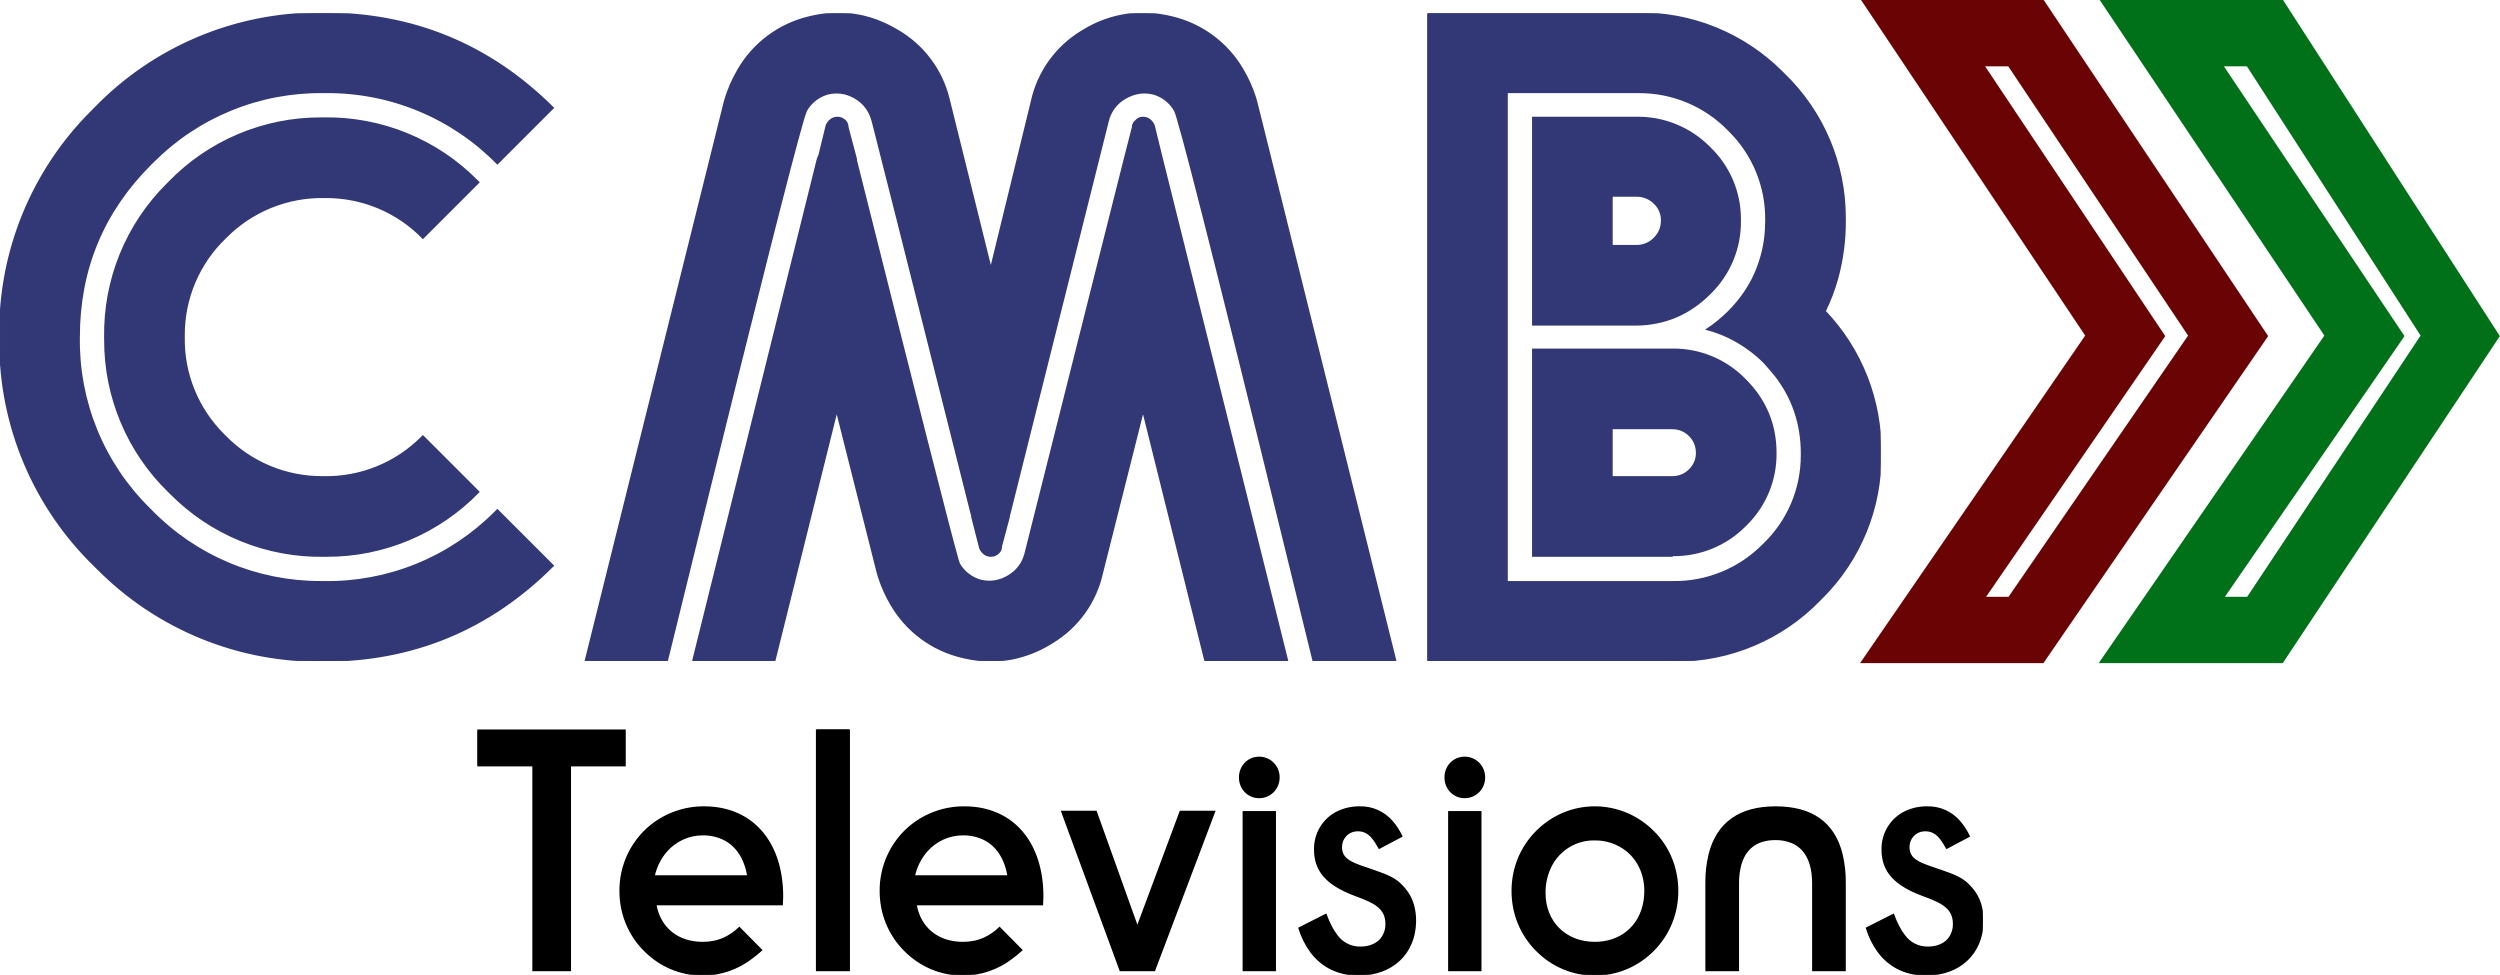 <svg width="377" height="147" viewBox="0 0 377 147" fill="none" xmlns="http://www.w3.org/2000/svg">
<path d="M320.482 50.643L290 5H305.518L336 50.643L305.518 95H290L320.482 50.643Z" stroke="#6A0404" stroke-width="10"/>
<path d="M356.556 50.643L326 5H341.556L371 50.643L341.556 95H326L356.556 50.643Z" stroke="#007119" stroke-width="10"/>
<g clip-path="url(#clip0_208_11)">
<path fill-rule="evenodd" clip-rule="evenodd" d="M147.76 82.572L146.588 77.982C146.588 77.913 146.584 77.844 146.574 77.776C146.563 77.703 146.547 77.635 146.525 77.574C146.515 77.547 146.503 77.52 146.49 77.494C145.337 72.906 144.184 68.317 143.031 63.729C136.612 38.192 132.884 23.401 131.846 19.354C131.751 18.974 131.652 18.595 131.549 18.217C131.34 17.373 130.937 16.589 130.371 15.928C129.98 15.482 129.52 15.101 129.01 14.799C128.492 14.483 127.928 14.25 127.338 14.108C126.949 14.017 126.555 13.972 126.155 13.972C125.735 13.973 125.317 14.021 124.908 14.115C124.214 14.297 123.563 14.615 122.993 15.051C122.423 15.487 121.945 16.032 121.588 16.654C121.361 17.208 121.173 17.777 121.025 18.357C119.316 24.22 114.097 44.85 105.368 80.247C103.773 86.718 102.181 93.19 100.592 99.662H88.287L109.283 15.287C109.739 13.66 110.423 12.065 111.334 10.502C112.47 8.547 113.988 6.841 115.799 5.487C117.609 4.132 119.674 3.157 121.87 2.619C121.906 2.61 121.943 2.601 121.979 2.592C126.666 1.42 131.093 2.071 135.26 4.545C137.191 5.644 138.879 7.124 140.22 8.896C141.562 10.668 142.529 12.694 143.062 14.851C143.1 14.996 143.136 15.141 143.17 15.287L149.42 40.482L155.572 15.287C156.044 13.122 156.951 11.074 158.236 9.268C159.521 7.463 161.159 5.936 163.05 4.78C163.177 4.7 163.305 4.622 163.434 4.545C165.395 3.348 167.573 2.553 169.844 2.204C171.883 1.903 173.988 1.985 176.157 2.452C176.36 2.496 176.562 2.542 176.764 2.592C178.963 3.116 181.035 4.077 182.853 5.42C184.672 6.763 186.202 8.459 187.35 10.406C187.369 10.438 187.389 10.47 187.408 10.502C188.157 11.775 188.767 13.124 189.229 14.526C189.311 14.778 189.388 15.032 189.459 15.287L210.455 99.662H198.053C186.101 50.737 179.261 23.428 177.532 17.735C177.433 17.366 177.307 17.004 177.154 16.654C176.797 16.032 176.319 15.487 175.749 15.051C175.179 14.615 174.528 14.297 173.834 14.115C173.424 14.021 173.004 13.973 172.583 13.972C171.762 13.972 170.959 14.161 170.172 14.539C170.006 14.619 169.843 14.706 169.684 14.799C169.052 15.155 168.499 15.636 168.057 16.211C167.616 16.786 167.295 17.445 167.114 18.147C167.108 18.17 167.102 18.194 167.096 18.217C166.983 18.613 163.224 33.614 155.821 63.22C154.631 67.978 153.442 72.736 152.252 77.494C152.22 77.559 152.197 77.628 152.182 77.699C152.163 77.784 152.154 77.879 152.154 77.982L150.982 82.377C150.984 82.552 150.954 82.727 150.894 82.891C150.828 83.065 150.725 83.222 150.592 83.353C150.267 83.679 149.876 83.842 149.42 83.842C149.205 83.845 148.992 83.805 148.793 83.724C148.594 83.642 148.414 83.522 148.263 83.369C148.258 83.364 148.253 83.359 148.248 83.353C148.047 83.153 147.905 82.953 147.82 82.752C147.795 82.694 147.775 82.634 147.76 82.572ZM175.299 24.174L194.146 99.662H181.744L172.369 61.967L166.217 86.381C165.741 88.551 164.829 90.602 163.536 92.408C162.242 94.215 160.594 95.739 158.693 96.888C158.565 96.968 158.437 97.046 158.307 97.123C156.543 98.19 154.607 98.941 152.585 99.344C150.322 99.781 147.99 99.736 145.589 99.208C145.4 99.167 145.212 99.123 145.025 99.076C142.826 98.553 140.755 97.591 138.936 96.248C137.117 94.905 135.587 93.21 134.439 91.262C134.42 91.23 134.4 91.198 134.381 91.166C133.632 89.893 133.022 88.544 132.56 87.141C132.478 86.889 132.401 86.636 132.33 86.381L126.178 61.967L116.803 99.662H104.498L123.248 24.174C123.313 23.913 123.411 23.653 123.541 23.392L124.615 18.998C124.67 18.781 124.792 18.564 124.981 18.347C125.021 18.302 125.062 18.259 125.104 18.217C125.429 17.891 125.82 17.728 126.275 17.728C126.49 17.725 126.703 17.766 126.902 17.847C127.101 17.928 127.281 18.049 127.432 18.202C127.437 18.207 127.442 18.212 127.447 18.217C127.571 18.34 127.669 18.486 127.736 18.648C127.803 18.809 127.837 18.982 127.837 19.156C127.837 19.168 127.838 19.181 127.838 19.193L129.107 23.978V24.174C138.154 60.245 143.252 80.28 144.401 84.279C144.465 84.528 144.543 84.774 144.635 85.014C144.992 85.636 145.47 86.181 146.04 86.617C146.61 87.053 147.261 87.371 147.955 87.553C148.364 87.647 148.782 87.695 149.202 87.696C150.055 87.696 150.884 87.489 151.689 87.074C151.814 87.01 151.937 86.941 152.057 86.869C152.679 86.512 153.224 86.034 153.66 85.464C154.096 84.894 154.414 84.243 154.596 83.549C154.653 83.266 158.428 68.254 165.922 38.515C167.127 33.735 168.332 28.954 169.537 24.174L170.807 19.193C170.805 19.026 170.838 18.86 170.905 18.707C170.972 18.554 171.07 18.416 171.194 18.304C171.226 18.274 171.26 18.245 171.295 18.217C171.407 18.075 171.547 17.959 171.707 17.876C171.867 17.792 172.043 17.744 172.223 17.734C172.272 17.73 172.32 17.728 172.369 17.728C172.584 17.725 172.797 17.766 172.996 17.847C173.195 17.928 173.375 18.049 173.526 18.202C173.531 18.207 173.536 18.212 173.541 18.217C173.742 18.417 173.884 18.617 173.969 18.818C173.994 18.877 174.014 18.937 174.029 18.998L175.299 24.174ZM83.404 16.264L75.006 24.662C71.63 21.217 67.593 18.489 63.136 16.643C58.68 14.798 53.896 13.871 49.073 13.92C48.993 13.92 48.914 13.92 48.834 13.92C44.063 13.848 39.325 14.737 34.905 16.533C30.484 18.329 26.469 20.997 23.1 24.376C22.986 24.487 22.873 24.599 22.76 24.711C15.533 31.905 11.92 40.613 11.92 50.834C11.841 55.618 12.73 60.369 14.535 64.801C16.341 69.232 19.024 73.252 22.424 76.619C22.535 76.732 22.647 76.845 22.76 76.957C26.086 80.38 30.066 83.099 34.464 84.952C38.861 86.805 43.587 87.755 48.359 87.745C48.517 87.747 48.676 87.748 48.834 87.748C53.625 87.825 58.382 86.934 62.821 85.129C67.259 83.324 71.288 80.642 74.666 77.244C74.78 77.133 74.893 77.021 75.006 76.908L83.404 85.307C73.834 94.877 62.311 99.662 48.834 99.662C42.514 99.762 36.239 98.586 30.384 96.204C24.53 93.822 19.216 90.283 14.761 85.799C14.611 85.652 14.461 85.504 14.313 85.355C9.772 80.959 6.164 75.691 3.707 69.868C1.249 64.044 -0.009 57.785 0.009 51.464C0.007 51.254 0.006 51.044 0.006 50.834C-0.094 44.514 1.082 38.239 3.464 32.385C5.846 26.53 9.385 21.216 13.869 16.761C14.016 16.611 14.164 16.461 14.313 16.312C18.71 11.771 23.977 8.164 29.801 5.706C35.624 3.249 41.883 1.991 48.204 2.009C48.414 2.007 48.624 2.006 48.834 2.006C62.311 2.006 73.834 6.759 83.404 16.264ZM215.338 2.006H246.881C250.939 1.941 254.968 2.695 258.728 4.223C262.487 5.752 265.9 8.023 268.761 10.901C268.858 10.995 268.954 11.09 269.049 11.185C271.957 13.994 274.269 17.361 275.846 21.084C277.423 24.808 278.232 28.811 278.226 32.854C278.228 32.988 278.229 33.122 278.229 33.256C278.247 36.252 277.849 39.235 277.046 42.121C276.577 43.776 275.96 45.385 275.201 46.928C280.717 52.706 283.735 60.425 283.6 68.412C283.659 72.455 282.902 76.468 281.373 80.21C279.845 83.953 277.577 87.349 274.705 90.195C274.611 90.291 274.516 90.387 274.42 90.482C271.596 93.397 268.214 95.712 264.474 97.289C260.735 98.867 256.715 99.673 252.657 99.66C252.522 99.662 252.387 99.662 252.252 99.662H215.338V2.006ZM63.775 65.775L72.174 74.174C69.201 77.243 65.639 79.682 61.702 81.342C57.765 83.003 53.533 83.852 49.26 83.839C49.118 83.841 48.976 83.842 48.834 83.842C44.561 83.91 40.319 83.116 36.361 81.506C32.402 79.896 28.809 77.504 25.797 74.473C25.695 74.374 25.594 74.274 25.494 74.174C22.424 71.201 19.986 67.639 18.326 63.702C16.665 59.765 15.816 55.533 15.829 51.26C15.827 51.118 15.826 50.976 15.826 50.834C15.758 46.562 16.552 42.319 18.162 38.361C19.771 34.402 22.163 30.809 25.194 27.797C25.293 27.695 25.393 27.595 25.494 27.494C28.467 24.424 32.029 21.986 35.966 20.325C39.903 18.665 44.135 17.815 48.408 17.828C48.55 17.827 48.692 17.826 48.834 17.826C53.107 17.758 57.349 18.552 61.307 20.162C65.266 21.771 68.859 24.163 71.871 27.194C71.973 27.294 72.074 27.393 72.174 27.494L63.775 35.892C61.87 33.933 59.589 32.379 57.069 31.322C54.548 30.265 51.841 29.728 49.108 29.742C49.017 29.741 48.925 29.74 48.834 29.74C46.087 29.7 43.36 30.216 40.817 31.257C38.274 32.298 35.968 33.842 34.038 35.797C34.006 35.829 33.973 35.86 33.941 35.892C31.969 37.791 30.403 40.069 29.338 42.591C28.272 45.112 27.729 47.823 27.742 50.56C27.741 50.651 27.74 50.743 27.74 50.834C27.692 53.571 28.2 56.289 29.233 58.824C30.266 61.359 31.802 63.658 33.749 65.582C33.813 65.647 33.877 65.711 33.941 65.775C35.859 67.742 38.155 69.302 40.691 70.359C43.227 71.416 45.951 71.949 48.698 71.927C48.743 71.928 48.789 71.928 48.834 71.928C51.567 71.977 54.282 71.474 56.816 70.45C59.35 69.426 61.651 67.9 63.582 65.966C63.647 65.903 63.711 65.839 63.775 65.775ZM246.881 13.92H227.252V87.748H252.252C254.783 87.785 257.294 87.31 259.637 86.352C261.979 85.394 264.104 83.972 265.883 82.172C265.913 82.143 265.943 82.114 265.973 82.084C267.783 80.35 269.223 78.266 270.205 75.959C271.186 73.652 271.69 71.169 271.684 68.662C271.685 68.579 271.686 68.495 271.686 68.412C271.686 63.985 270.384 60.078 267.779 56.693C267.218 56.007 266.641 55.333 266.049 54.673C266.04 54.663 266.03 54.652 266.021 54.642C264.439 53.078 262.607 51.787 260.602 50.823C259.582 50.34 258.519 49.951 257.428 49.662C258.586 48.892 259.666 48.008 260.65 47.025C262.076 45.618 263.275 43.999 264.205 42.225C264.61 41.443 264.956 40.632 265.24 39.799C265.83 38.114 266.179 36.353 266.276 34.57C266.302 34.133 266.314 33.694 266.314 33.256C266.354 30.753 265.889 28.268 264.946 25.949C264.003 23.63 262.601 21.526 260.826 19.761C260.768 19.702 260.709 19.643 260.65 19.584C258.894 17.779 256.792 16.348 254.469 15.375C252.147 14.402 249.652 13.907 247.134 13.921C247.05 13.92 246.965 13.92 246.881 13.92ZM231.158 52.689H252.154C254.175 52.66 256.182 53.038 258.053 53.803C259.925 54.567 261.623 55.701 263.046 57.137C263.094 57.184 263.142 57.231 263.189 57.279C266.249 60.339 267.779 64.017 267.779 68.314C267.802 70.32 267.42 72.31 266.656 74.165C265.892 76.019 264.761 77.701 263.332 79.108C263.285 79.156 263.237 79.204 263.189 79.252C261.765 80.695 260.065 81.837 258.19 82.609C256.315 83.38 254.304 83.767 252.277 83.744C252.269 83.744 252.26 83.744 252.252 83.744L252.154 83.842H231.158V52.689ZM231.158 48.978V17.728H246.783C248.817 17.697 250.837 18.077 252.721 18.846C254.605 19.614 256.314 20.754 257.747 22.199C257.771 22.222 257.794 22.246 257.818 22.269C259.273 23.662 260.431 25.336 261.22 27.189C262.009 29.043 262.413 31.038 262.407 33.052C262.408 33.12 262.408 33.188 262.408 33.256C262.437 35.277 262.059 37.283 261.295 39.155C260.531 41.026 259.397 42.724 257.961 44.147C257.914 44.195 257.866 44.243 257.818 44.291C254.759 47.351 251.08 48.913 246.783 48.978H231.158ZM252.154 64.603H243.072V71.928H252.154C252.688 71.934 253.218 71.826 253.707 71.611C254.112 71.427 254.479 71.17 254.791 70.853C255.143 70.509 255.423 70.097 255.613 69.642C255.783 69.22 255.869 68.769 255.865 68.314C255.872 67.78 255.764 67.251 255.549 66.762C255.365 66.358 255.108 65.99 254.791 65.678C254.454 65.334 254.051 65.062 253.607 64.877C253.162 64.693 252.684 64.6 252.203 64.604C252.187 64.604 252.17 64.603 252.154 64.603ZM243.072 37.064H246.783C247.275 37.07 247.764 36.977 248.219 36.79C248.675 36.603 249.088 36.327 249.434 35.976C249.446 35.965 249.457 35.953 249.469 35.941C250.218 35.192 250.592 34.297 250.592 33.256C250.601 32.779 250.512 32.304 250.331 31.863C250.149 31.421 249.88 31.021 249.538 30.687C249.515 30.664 249.492 30.642 249.469 30.619C249.115 30.271 248.695 29.997 248.234 29.813C247.773 29.628 247.28 29.537 246.783 29.545H243.072V37.064Z" fill="#313875" stroke="#313875" stroke-width="0.25" stroke-linecap="round"/>
</g>
<g clip-path="url(#clip1_208_11)">
<path fill-rule="evenodd" clip-rule="evenodd" d="M262.122 146.332V133.236C262.113 132.384 262.203 131.534 262.391 130.703C263.042 127.975 264.863 126.561 267.707 126.561C268.574 126.544 269.437 126.703 270.243 127.029C272.295 127.904 273.392 130.001 273.392 133.236V146.332H278.221V133.186C278.24 131.705 278.076 130.228 277.735 128.788C276.55 124.076 273.208 121.72 267.757 121.72C262.346 121.72 258.982 124.107 257.785 128.806C257.44 130.239 257.275 131.711 257.292 133.186V146.332H262.122ZM80.402 146.332H85.986V115.452H94.237V110.102H72V115.452H80.402V146.332ZM114.814 143.275L111.493 139.912C110.824 140.562 110.053 141.095 109.21 141.487C108.224 141.936 107.159 142.152 105.973 142.154C105.969 142.154 105.964 142.154 105.959 142.154C102.177 142.154 99.526 139.959 98.886 136.508C98.879 136.471 98.872 136.433 98.866 136.396H117.933C117.934 136.248 117.939 136.101 117.949 135.954C117.964 135.713 117.983 135.479 117.983 135.224C117.983 127.383 113.87 122.422 107.602 121.789C107.14 121.743 106.676 121.72 106.211 121.72C103.293 121.693 100.453 122.677 98.163 124.51C96.707 125.691 95.535 127.19 94.733 128.896C93.931 130.601 93.521 132.469 93.533 134.358C93.533 137.721 94.79 140.88 97.155 143.275C99.52 145.67 102.589 146.995 105.959 146.995C108.642 146.996 111.25 146.101 113.381 144.45C113.877 144.083 114.356 143.69 114.814 143.275ZM154.056 143.275L150.735 139.912C150.066 140.562 149.294 141.095 148.452 141.487C147.466 141.936 146.401 142.152 145.215 142.154C145.211 142.154 145.206 142.154 145.201 142.154C141.418 142.154 138.768 139.959 138.128 136.508C138.121 136.471 138.114 136.433 138.108 136.396H157.175C157.176 136.248 157.181 136.101 157.191 135.954C157.206 135.713 157.225 135.479 157.225 135.224C157.225 127.383 153.112 122.422 146.844 121.789C146.382 121.743 145.918 121.72 145.453 121.72C142.534 121.693 139.695 122.677 137.405 124.51C135.949 125.691 134.777 127.19 133.975 128.896C133.173 130.601 132.763 132.469 132.775 134.358C132.775 137.721 134.032 140.88 136.397 143.275C138.762 145.67 141.831 146.995 145.201 146.995C147.884 146.996 150.492 146.101 152.623 144.45C153.119 144.083 153.598 143.69 154.056 143.275ZM207.988 127.886L211.359 126.102C210.983 125.304 210.502 124.561 209.928 123.894C209.319 123.187 208.564 122.625 207.715 122.249C206.866 121.873 205.946 121.692 205.02 121.72C203.889 121.706 202.77 121.95 201.745 122.435C200.685 122.945 199.793 123.755 199.178 124.768C198.562 125.78 198.25 126.952 198.279 128.141C198.279 131.055 199.818 132.929 202.865 134.367C203.422 134.627 203.99 134.862 204.567 135.071C207.536 136.141 209.045 137.058 209.045 139.351C209.06 140.086 208.842 140.807 208.424 141.408C207.771 142.321 206.635 142.867 205.171 142.867C204.471 142.885 203.778 142.729 203.15 142.415C202.523 142.1 201.98 141.636 201.57 141.061C200.96 140.28 200.43 139.238 199.939 137.925L195.914 139.963C196.302 141.238 196.899 142.437 197.68 143.512C199.383 145.798 201.841 146.994 204.865 146.995C204.866 146.995 204.868 146.995 204.869 146.995C209.964 146.995 213.308 143.744 213.419 139.083C213.421 139.002 213.422 138.922 213.422 138.842C213.431 138.029 213.323 137.219 213.1 136.439C212.727 135.177 212.025 134.114 210.971 133.169C210.9 133.106 210.828 133.043 210.755 132.982C209.548 132.013 207.687 131.504 205.372 130.689C205.279 130.656 205.186 130.624 205.094 130.59C203.238 129.921 202.277 129.257 202.254 127.789C202.253 127.77 202.253 127.752 202.253 127.733C202.246 127.109 202.472 126.505 202.888 126.043C203.303 125.581 203.876 125.296 204.49 125.246C204.566 125.239 204.642 125.236 204.718 125.236C205.092 125.229 205.463 125.296 205.811 125.433C206.645 125.774 207.265 126.567 207.988 127.886ZM293.566 127.886L296.937 126.102C296.561 125.304 296.079 124.561 295.505 123.894C294.897 123.187 294.141 122.625 293.293 122.249C292.444 121.873 291.524 121.692 290.598 121.72C289.467 121.706 288.348 121.95 287.323 122.435C286.262 122.945 285.37 123.755 284.755 124.768C284.14 125.78 283.828 126.952 283.856 128.141C283.856 131.055 285.396 132.929 288.443 134.367C289 134.627 289.568 134.862 290.145 135.071C293.113 136.141 294.622 137.058 294.622 139.351C294.637 140.086 294.42 140.807 294.002 141.408C293.349 142.321 292.213 142.867 290.749 142.867C290.049 142.885 289.355 142.729 288.728 142.415C288.1 142.1 287.558 141.636 287.147 141.061C286.537 140.28 286.008 139.238 285.516 137.925L281.492 139.963C281.88 141.238 282.477 142.437 283.257 143.512C284.961 145.798 287.419 146.994 290.442 146.995C290.444 146.995 290.445 146.995 290.447 146.995C295.541 146.995 298.885 143.744 298.996 139.083C298.998 139.002 298.999 138.922 298.999 138.842C299.009 138.029 298.9 137.219 298.678 136.439C298.305 135.177 297.602 134.114 296.548 133.169C296.478 133.106 296.406 133.043 296.333 132.982C295.126 132.013 293.264 131.504 290.95 130.689C290.857 130.656 290.764 130.624 290.671 130.59C288.816 129.921 287.855 129.257 287.831 127.789C287.831 127.77 287.831 127.752 287.831 127.733C287.823 127.109 288.05 126.505 288.465 126.043C288.881 125.581 289.453 125.296 290.068 125.246C290.144 125.239 290.22 125.236 290.296 125.236C290.669 125.229 291.041 125.296 291.389 125.433C292.223 125.774 292.843 126.567 293.566 127.886ZM174.079 146.332L183.135 122.383H178.004L171.514 139.81L165.275 122.383H160.143L168.948 146.332H174.079ZM123.165 146.332H128.046V110H123.165V146.332ZM228.062 134.358C228.062 137.721 229.32 140.88 231.684 143.275C234.049 145.67 237.118 146.995 240.489 146.995C243.86 146.995 246.979 145.67 249.343 143.275C251.708 140.88 252.966 137.721 252.966 134.358C252.966 130.994 251.708 127.784 249.343 125.44C246.979 123.045 243.809 121.72 240.489 121.72C237.168 121.72 234.049 123.045 231.684 125.44C229.32 127.835 228.062 130.994 228.062 134.358ZM187.512 146.332H192.292V122.434H187.512V146.332ZM218.503 146.332H223.283V122.434H218.503V146.332ZM245.305 128.241C243.928 127.161 242.23 126.587 240.489 126.612C239.141 126.581 237.812 126.931 236.649 127.622C235.487 128.313 234.538 129.319 233.908 130.526C233.256 131.804 232.924 133.225 232.942 134.663C232.942 139.046 236.061 142.154 240.489 142.154C240.944 142.155 241.399 142.121 241.85 142.053C245.62 141.473 248.086 138.468 248.086 134.358C248.086 131.771 247.022 129.615 245.305 128.241ZM112.802 132.115H98.614C98.907 130.728 99.544 129.439 100.465 128.369C101.151 127.577 101.996 126.942 102.943 126.507C103.891 126.072 104.919 125.847 105.959 125.848C107.115 125.826 108.259 126.09 109.291 126.615C110.573 127.292 111.561 128.406 112.189 129.913C112.478 130.62 112.684 131.359 112.802 132.115ZM152.043 132.115H137.856C138.149 130.728 138.786 129.439 139.707 128.369C140.393 127.577 141.238 126.942 142.185 126.507C143.133 126.072 144.161 125.847 145.201 125.848C146.357 125.826 147.5 126.09 148.533 126.615C149.815 127.292 150.803 128.406 151.431 129.913C151.72 130.62 151.926 131.359 152.043 132.115ZM186.959 117.236C186.95 118.029 187.25 118.794 187.792 119.366C188.063 119.647 188.388 119.87 188.746 120.02C189.104 120.171 189.489 120.246 189.877 120.242C190.631 120.249 191.359 119.963 191.91 119.441C192.462 118.92 192.794 118.203 192.838 117.441C192.843 117.373 192.845 117.304 192.845 117.236C192.852 116.472 192.569 115.734 192.054 115.176C191.539 114.618 190.832 114.281 190.079 114.236C190.012 114.232 189.944 114.229 189.877 114.229C189.484 114.226 189.094 114.303 188.732 114.458C188.37 114.612 188.043 114.84 187.771 115.128C187.242 115.698 186.951 116.453 186.959 117.236ZM217.95 117.236C217.941 118.029 218.241 118.794 218.783 119.366C219.054 119.647 219.379 119.87 219.737 120.02C220.095 120.171 220.48 120.246 220.868 120.242C221.622 120.249 222.35 119.963 222.901 119.441C223.453 118.92 223.785 118.203 223.83 117.441C223.834 117.373 223.836 117.304 223.836 117.236C223.843 116.472 223.56 115.734 223.045 115.176C222.53 114.618 221.823 114.281 221.07 114.236C221.003 114.232 220.935 114.229 220.868 114.229C220.475 114.226 220.085 114.303 219.723 114.458C219.361 114.612 219.034 114.84 218.762 115.128C218.233 115.698 217.942 116.453 217.95 117.236Z" fill="black" stroke="black" stroke-width="0.25" stroke-linecap="round"/>
</g>
<defs>
<clipPath id="clip0_208_11">
<rect width="283.604" height="97.668" fill="white" transform="translate(0 2)"/>
</clipPath>
<clipPath id="clip1_208_11">
<rect width="227" height="37" fill="white" transform="translate(72 110)"/>
</clipPath>
</defs>
</svg>
